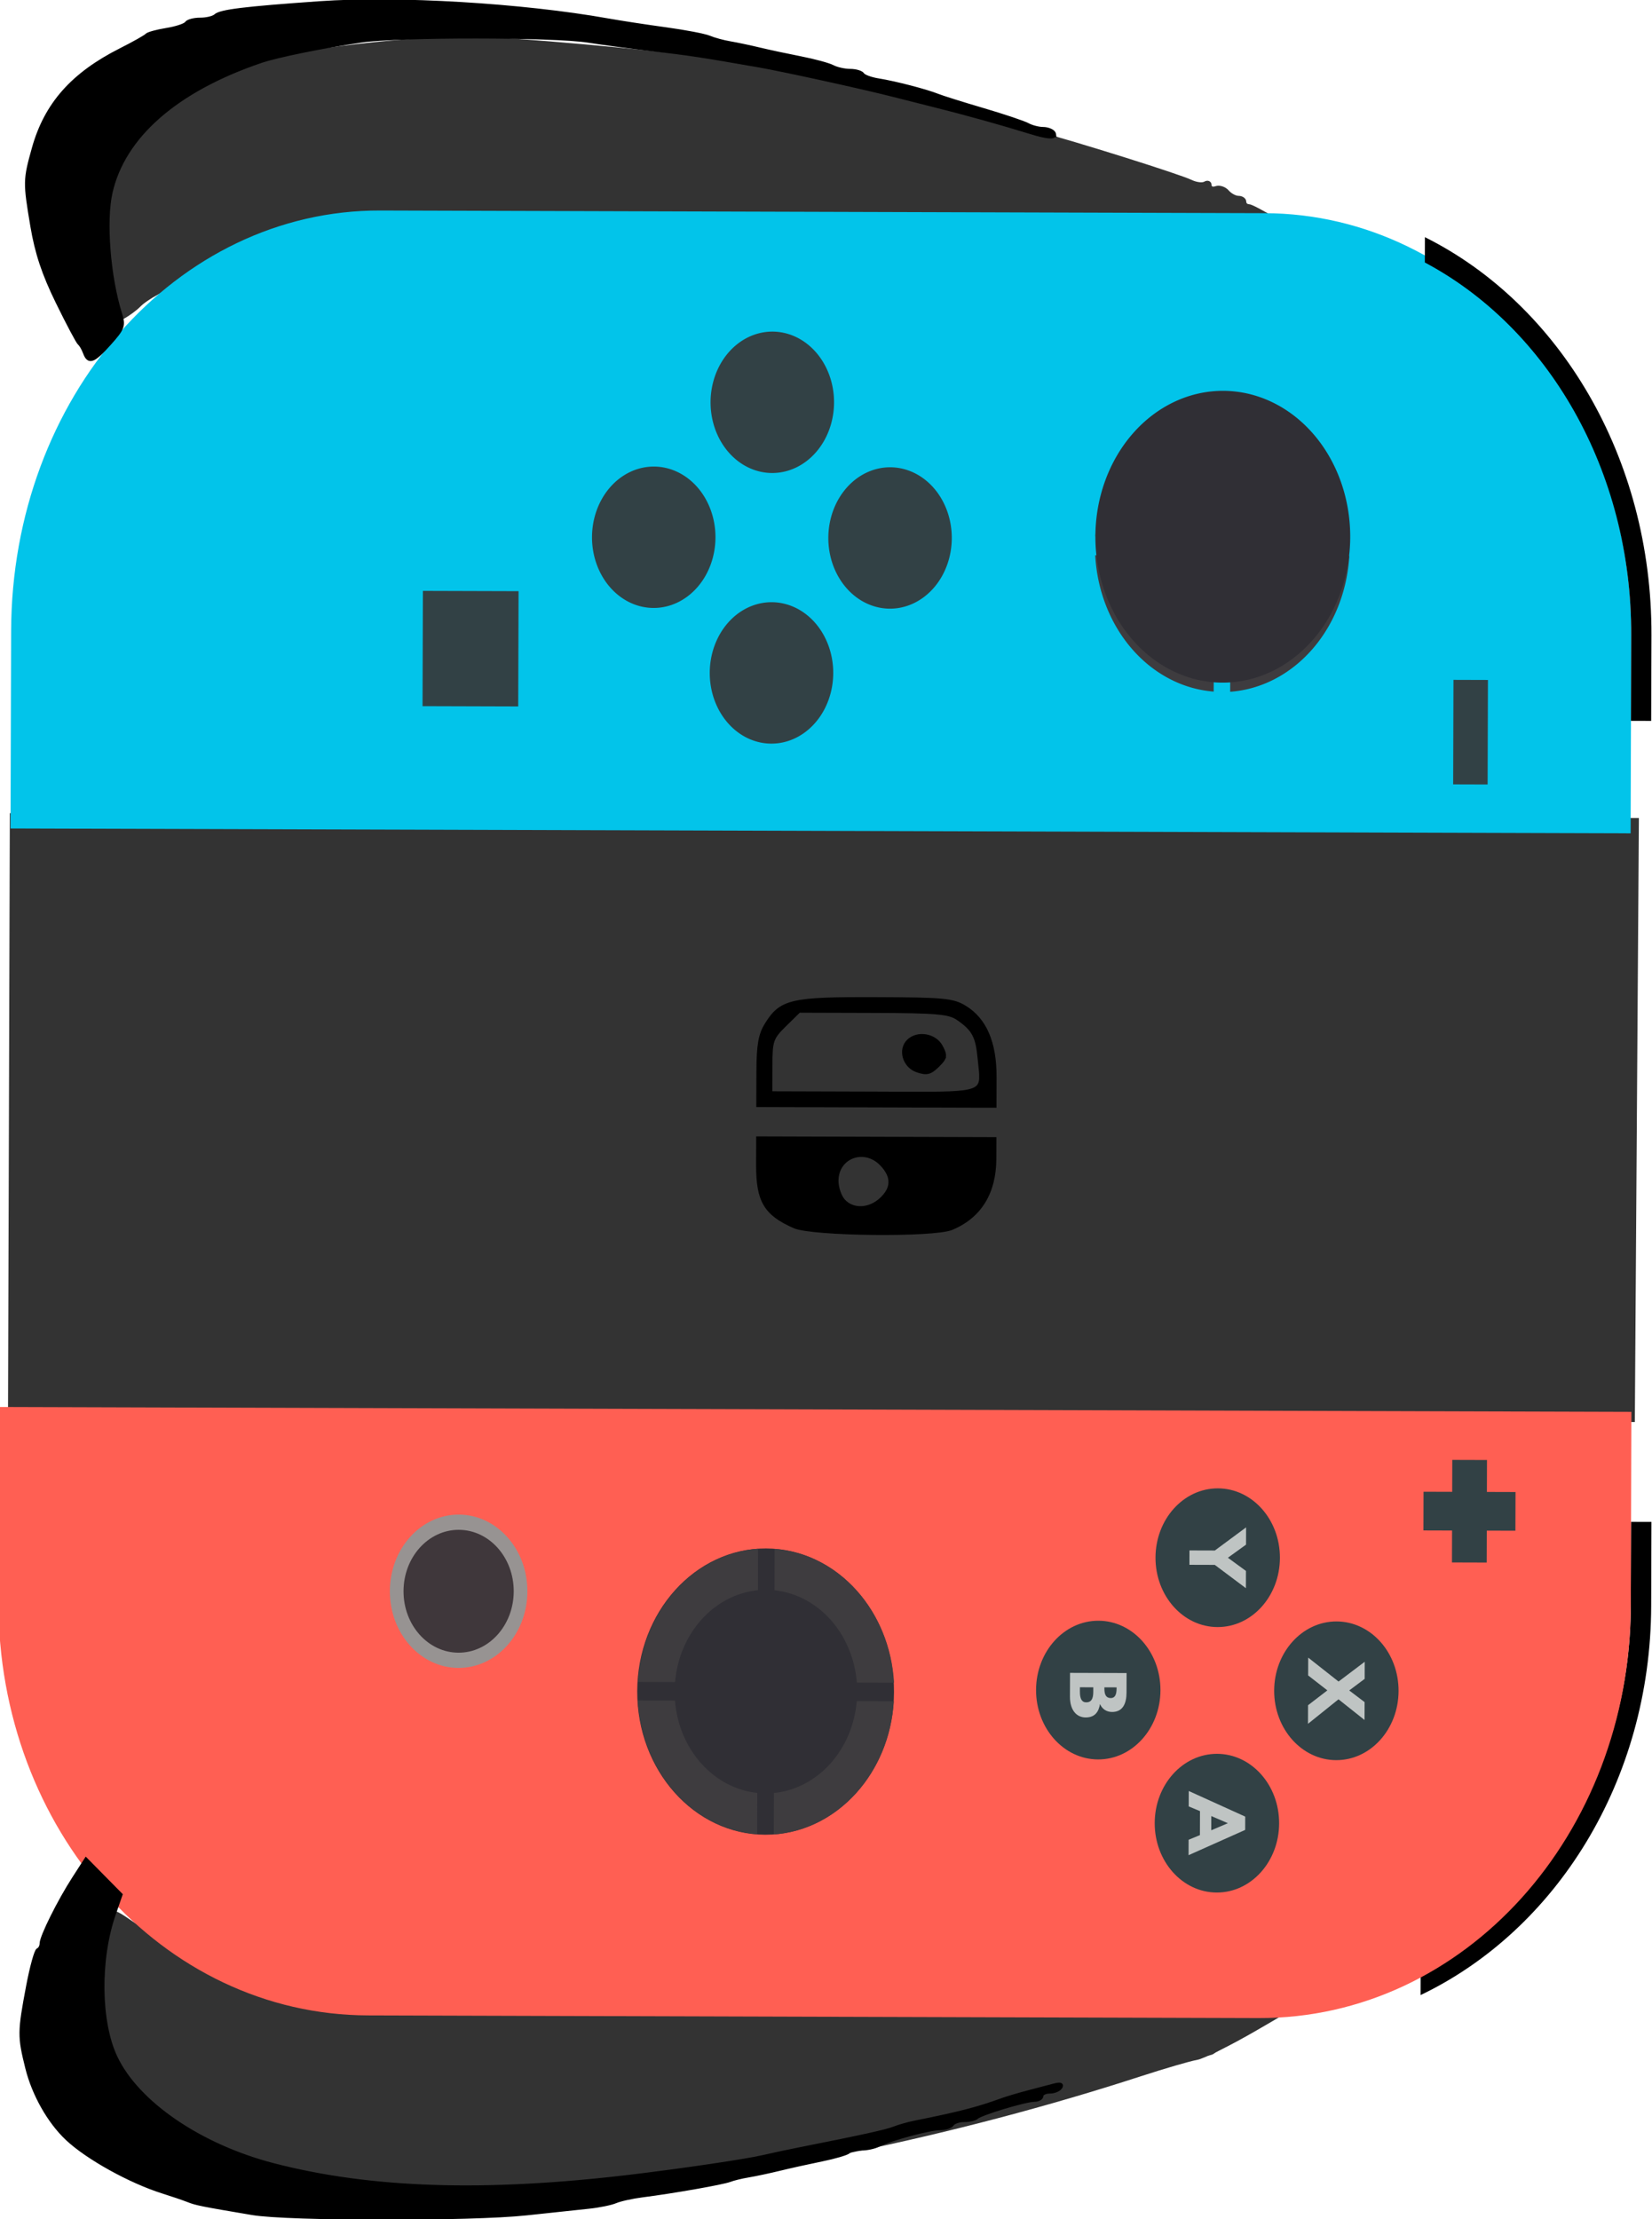 <?xml version="1.0" encoding="UTF-8" standalone="no"?>
<!-- Caetano Ramos) -->

<svg
   xmlns:dc="http://purl.org/dc/elements/1.1/"
   xmlns:cc="http://creativecommons.org/ns#"
   xmlns:rdf="http://www.w3.org/1999/02/22-rdf-syntax-ns#"
   xmlns:svg="http://www.w3.org/2000/svg"
   xmlns="http://www.w3.org/2000/svg"
   xmlns:sodipodi="http://sodipodi.sourceforge.net/DTD/sodipodi-0.dtd"
   xmlns:inkscape="http://www.inkscape.org/namespaces/inkscape"
   width="71.649mm"
   height="96.248mm"
   viewBox="0 0 71.649 96.248"
   version="1.1"
   id="svg8"
   inkscape:version="0.92.4 (5da689c313, 2019-01-14)"
   sodipodi:docname="switch.svg">
  <defs
     id="defs2" />
  <sodipodi:namedview
     id="base"
     pagecolor="#ffffff"
     bordercolor="#666666"
     borderopacity="1.0"
     inkscape:pageopacity="0.0"
     inkscape:pageshadow="2"
     inkscape:zoom="1"
     inkscape:cx="252.1763"
     inkscape:cy="123.07538"
     inkscape:document-units="mm"
     inkscape:current-layer="g418"
     showgrid="false"
     inkscape:object-paths="false"
     inkscape:snap-intersection-paths="false"
     inkscape:snap-smooth-nodes="true"
     inkscape:window-width="1600"
     inkscape:window-height="837"
     inkscape:window-x="-8"
     inkscape:window-y="-8"
     inkscape:window-maximized="1" />
  <g
     inkscape:label="Ebene 1"
     inkscape:groupmode="layer"
     id="layer1"
     transform="translate(173.511,45.543)">
    <g
       id="g906"
       transform="matrix(0.569,0,0,0.569,2.721,39.216)">
      <g
         id="g70">
        <g
           id="g182">
          <g
             id="g418"
             transform="matrix(0.678,0,0,0.71,-123.579,21.575)">
            <g
               id="g129"
               transform="matrix(-0.003,0.955,-1.047,-0.003,-308.899,52.299)">
              <g
                 id="g87">
                <g
                   transform="translate(-100.45,-208.546)"
                   id="g376">
                  <path
                     sodipodi:nodetypes="ccccccccccsscscccscscscscccssccssscccsssccsccccscccccccccccccscccscsccsscccccscccccsccccccccccccccccccsccsscssccccscccccccccccccccscccccssccsccssssscscccsccccscscccccscccccscccccccccsccccccccscccccsssccscsccscccccccsscscsccsscccccccsccsccsccsccs"
                     style="opacity:1;fill:#333333;fill-opacity:1;stroke:#333333;stroke-width:0.395;stroke-miterlimit:4;stroke-dasharray:none;stroke-opacity:1"
                     d="M -114.32,0.572 V 87.836 175.1 h 33.857 33.857 L -46.713,87.955 -46.819,0.811 -80.57,0.692 Z M 17.734,35.488 c -0.192,-0.003 -0.353,24.236 -0.358,53.864 -0.01,57.595 0.004,57.217 -2.336,63.875 -1.224,3.485 -2.243,5.413 -4.456,8.44 -0.867,1.186 -1.576,2.266 -1.576,2.4 0,0.302 4.39,1.636 6.283,1.91 0.768,0.111 3.072,0.12 5.119,0.02 2.916,-0.143 4.267,-0.462 6.234,-1.473 2.279,-1.171 6.565,-4.938 6.565,-5.771 0,-0.187 0.269,-0.616 0.598,-0.954 0.677,-0.696 3.125,-5.749 3.125,-6.452 0,-0.252 0.189,-0.823 0.42,-1.267 1.373,-2.641 2.714,-10.805 3.077,-18.726 0.646,-14.09 -2.157,-37.244 -6.28,-51.891 -0.216,-0.768 -0.755,-2.967 -1.197,-4.887 -0.442,-1.92 -0.964,-3.909 -1.158,-4.421 -0.194,-0.512 -0.707,-2.187 -1.14,-3.723 -1.787,-6.344 -2.679,-9.359 -3.028,-10.239 -0.203,-0.512 -0.722,-1.978 -1.153,-3.258 -0.431,-1.28 -0.983,-2.746 -1.227,-3.258 -0.244,-0.512 -0.489,-1.559 -0.545,-2.327 C 24.645,46.582 24.492,45.849 24.362,45.721 24.231,45.593 23.712,44.703 23.208,43.743 22.705,42.783 22.131,41.998 21.933,41.998 c -0.198,0 -0.359,-0.194 -0.359,-0.433 0,-0.639 -3.432,-6.071 -3.839,-6.077 z m -196.69,0.306 c -0.04,0.006 -0.082,0.041 -0.127,0.094 -1.187,1.386 -4.115,6.072 -4.115,6.585 0,0.251 -0.209,0.456 -0.465,0.456 -0.256,0 -0.465,0.288 -0.465,0.641 0,0.353 -0.302,0.892 -0.671,1.198 -0.369,0.306 -0.556,0.856 -0.415,1.221 0.14,0.365 0.01,0.664 -0.288,0.664 -0.298,0 -0.401,0.23 -0.227,0.51 0.173,0.28 0.089,0.961 -0.187,1.513 -0.653,1.304 -4.363,12.697 -5.403,16.593 -0.444,1.664 -0.998,3.389 -1.23,3.833 -0.232,0.444 -0.421,1.3 -0.421,1.901 0,0.601 -0.152,1.244 -0.338,1.43 -0.186,0.186 -0.622,1.634 -0.97,3.219 -0.348,1.585 -0.814,3.614 -1.037,4.51 -1.643,6.61 -2.784,12.28 -4.214,20.943 -0.747,4.524 -2.246,21.053 -2.265,24.97 -0.031,6.401 1.553,19.085 2.781,22.267 0.198,0.512 0.719,1.978 1.159,3.258 2.54,7.391 7.931,12.99 13.726,14.255 1.948,0.425 9.384,0.074 10.838,-0.512 0.566,-0.228 1.605,-0.539 2.308,-0.689 1.167,-0.25 1.228,-0.363 0.698,-1.307 -0.319,-0.569 -0.923,-1.353 -1.341,-1.744 -1.709,-1.597 -4.506,-7.965 -5.826,-13.261 -0.191,-0.768 -0.464,-26.587 -0.604,-57.375 -0.224,-48.929 -0.299,-55.262 -0.9,-55.171 z m 101.071,30.869 h 3.215 c 2.633,0 3.514,0.204 4.87,1.125 3.213,2.183 3.415,2.943 3.415,12.89 v 8.872 l -1.28,1.787 c -0.704,0.983 -1.968,2.116 -2.809,2.518 -0.892,0.427 -2.755,0.731 -4.473,0.731 h -2.944 l -0.294,-2.443 c -0.381,-3.176 -0.38,-18.294 0.002,-22.339 z m -9.198,0.063 c 0.609,-0.008 1.353,0.008 2.292,0.037 l 4.212,0.133 0.123,13.845 0.124,13.845 -4.079,-0.018 c -4.384,-0.02 -6.245,-0.578 -7.887,-2.366 -1.756,-1.912 -2.009,-3.425 -2.009,-12.005 0,-7.84 0.056,-8.361 1.058,-9.848 0.582,-0.864 1.775,-2.054 2.652,-2.645 1.066,-0.718 1.687,-0.955 3.515,-0.979 z m 1.058,2.803 c -2.271,-0.029 -3.839,0.873 -4.818,2.765 -0.839,1.622 -0.951,13.914 -0.148,16.217 0.289,0.83 1.179,1.907 1.978,2.394 0.889,0.542 2.312,0.886 3.671,0.887 l 2.219,0.002 -0.125,-11.053 -0.125,-11.053 -2.19,-0.141 c -0.158,-0.01 -0.312,-0.016 -0.464,-0.018 z m -1.049,2.813 c 1.037,-0.008 2.011,0.549 2.551,1.559 0.56,1.046 0.554,1.383 -0.045,2.455 -0.996,1.783 -3.787,2.006 -4.848,0.388 -0.947,-1.446 -0.534,-3.251 0.924,-4.031 0.462,-0.247 0.947,-0.367 1.418,-0.371 z m 14.608,7.352 c -2.464,0 -3.182,3.446 -0.9,4.315 0.384,0.146 0.855,0.282 1.047,0.303 0.492,0.052 2.211,-1.729 2.211,-2.291 0,-0.619 -1.731,-2.327 -2.358,-2.327 z m -11.913,18.181 c 0.382,0.021 0.787,0.139 1.166,0.379 0.458,0.29 0.498,0.63 0.15,1.273 -0.261,0.482 -0.588,1.244 -0.726,1.692 -0.139,0.448 -0.474,0.814 -0.746,0.814 -0.272,0 -0.609,-0.366 -0.747,-0.814 -0.139,-0.448 -0.431,-1.154 -0.65,-1.569 -0.541,-1.026 0.406,-1.838 1.553,-1.774 z m 5.579,0.036 c 0.465,0.023 0.804,0.163 0.822,0.367 0.023,0.273 0.062,1.177 0.087,2.009 0.041,1.377 -0.091,1.526 -1.467,1.661 l -1.512,0.148 0.145,-2.01 c 0.13,-1.804 0.276,-2.025 1.425,-2.157 0.176,-0.02 0.345,-0.026 0.5,-0.018 z m 16.688,0.181 c 0.332,0.002 0.696,0.072 1.083,0.219 1.264,0.481 1.586,2.178 0.601,3.163 -0.922,0.922 -3.061,0.687 -3.397,-0.373 -0.557,-1.754 0.275,-3.018 1.713,-3.01 z m -6.026,0.087 c 0.105,0.003 0.223,0.013 0.355,0.028 0.639,0.072 1.462,0.433 1.831,0.801 0.569,0.569 0.575,0.847 0.04,1.847 -0.451,0.842 -1.012,1.177 -1.974,1.177 -1.294,0 -1.339,-0.074 -1.202,-1.978 0.114,-1.577 0.217,-1.899 0.95,-1.875 z m -31.794,0.13 c 0.491,0 0.997,0.262 1.126,0.582 0.188,0.465 0.242,0.465 0.272,0 0.02,-0.32 0.351,-0.582 0.735,-0.582 0.5,0 0.698,0.51 0.698,1.798 0,1.788 -0.011,1.798 -1.862,1.798 -1.851,0 -1.862,-0.01 -1.862,-1.798 0,-1.462 0.167,-1.798 0.892,-1.798 z m 8.882,0 c 0.512,0 0.931,0.235 0.931,0.523 0,0.355 0.23,0.331 0.717,-0.074 0.985,-0.818 1.724,0.005 1.53,1.705 -0.137,1.195 -0.337,1.341 -1.888,1.385 -2.113,0.06 -2.221,-0.037 -2.221,-1.988 0,-1.241 0.186,-1.552 0.931,-1.552 z m -3.602,0.063 c 0.068,6.47e-4 0.144,0.01 0.228,0.026 0.589,0.113 0.814,0.603 0.814,1.772 0,1.169 -0.225,1.66 -0.814,1.773 -0.67,0.129 -0.814,-0.186 -0.814,-1.773 0,-1.389 0.11,-1.803 0.586,-1.799 z m 21.054,0.17 c 1.761,0 1.869,0.082 2.007,1.516 0.155,1.612 -1.06,2.665 -1.763,1.527 -0.256,-0.413 -0.453,-0.434 -0.679,-0.068 -0.81,1.31 -1.856,0.056 -1.58,-1.894 0.131,-0.925 0.422,-1.081 2.015,-1.081 z m 3.338,4.465 c 0.694,0.007 1.385,0.284 2.063,0.834 0.941,0.762 1,0.979 0.444,1.649 -0.444,0.535 -0.789,0.623 -1.125,0.286 -0.825,-0.825 -2.539,-0.561 -2.857,0.441 -0.442,1.393 0.179,1.995 1.803,1.747 0.799,-0.122 1.715,-0.128 2.035,-0.013 0.878,0.316 0.697,1.433 -0.319,1.977 -1.646,0.881 -3.72,0.566 -4.939,-0.75 -1.514,-1.633 -1.443,-3.191 0.219,-4.854 0.886,-0.886 1.784,-1.326 2.676,-1.317 z m -26.88,0.319 c 1.33,0.01 1.902,0.337 1.902,1.034 0,0.757 -0.326,0.939 -1.745,0.978 l -1.745,0.048 1.606,0.378 c 0.883,0.208 1.879,0.752 2.212,1.208 0.639,0.873 0.37,2.503 -0.507,3.081 -0.723,0.476 -4.106,0.429 -4.892,-0.069 -0.367,-0.232 -0.522,-0.745 -0.355,-1.179 0.23,-0.6 0.651,-0.7 1.93,-0.46 1.073,0.201 1.635,0.129 1.635,-0.211 0,-0.284 -0.471,-0.524 -1.047,-0.532 -3.152,-0.045 -3.682,-3.852 -0.582,-4.182 0.618,-0.066 1.146,-0.098 1.589,-0.095 z m 8.218,0.066 c 0.381,0.021 0.664,0.302 0.664,0.907 0,1.425 0.864,1.65 1.2,0.312 0.213,-0.85 0.607,-1.183 1.398,-1.183 0.991,0 1.073,0.151 0.815,1.513 -0.158,0.832 -0.467,1.865 -0.687,2.296 -0.22,0.431 -0.399,1.203 -0.399,1.714 0,0.52 -0.409,1.06 -0.927,1.224 -1.097,0.348 -1.865,-0.035 -1.865,-0.93 0,-1.205 -0.932,-1.224 -1.386,-0.028 -0.452,1.188 -1.203,1.483 -2.127,0.835 -0.4,-0.28 -2.072,-5.459 -2.072,-6.417 0,-0.15 0.471,-0.205 1.047,-0.124 0.708,0.101 1.204,0.638 1.533,1.656 l 0.487,1.507 0.444,-1.507 c 0.33,-1.121 1.239,-1.811 1.874,-1.776 z m 28.372,0.079 c 0.7,-0.037 0.703,0.389 0.586,3.296 -0.123,3.053 -0.234,3.41 -1.068,3.41 -0.669,0 -0.972,-0.359 -1.078,-1.28 -0.195,-1.695 -1.947,-1.845 -1.947,-0.166 0,0.613 -0.331,1.241 -0.736,1.396 -1.415,0.543 -1.591,0.151 -1.591,-3.55 0,-3.065 0.048,-3.206 1.047,-3.064 0.673,0.096 1.1,0.523 1.195,1.196 0.093,0.657 0.472,1.047 1.015,1.047 0.544,0 0.921,-0.39 1.014,-1.047 0.097,-0.68 0.523,-1.101 1.217,-1.199 0.13,-0.018 0.244,-0.033 0.345,-0.038 z m -22.339,0.006 c 0.097,0.004 0.208,0.017 0.333,0.035 0.944,0.134 1.06,0.443 1.187,3.131 0.098,2.071 -0.045,3.101 -0.465,3.368 -1.459,0.926 -1.769,0.324 -1.769,-3.435 0,-2.682 0.036,-3.125 0.714,-3.099 z m 5.336,0.184 c 2.023,0 3.011,0.192 3.151,0.613 0.113,0.338 -0.235,0.728 -0.775,0.869 -0.824,0.215 -0.98,0.61 -0.98,2.479 0,1.598 -0.207,2.302 -0.736,2.505 -0.937,0.36 -0.845,0.377 -1.498,-0.275 -0.307,-0.307 -0.558,-1.435 -0.558,-2.506 0,-1.588 -0.181,-1.993 -0.98,-2.202 -0.54,-0.141 -0.889,-0.531 -0.776,-0.869 0.14,-0.42 1.129,-0.613 3.152,-0.613 z"
                     id="path349"
                     inkscape:connector-curvature="0" />
                  <path
                     style="opacity:1;fill:#333333;fill-opacity:1;stroke:#333333;stroke-width:0.395;stroke-miterlimit:4;stroke-dasharray:none;stroke-opacity:1"
                     d="m 12.337,165.555 c -3.999,-1.122 -3.995,-1.116 -2.118,-3.733 4.011,-5.59 6.125,-11.579 6.461,-18.306 0.123,-2.467 0.335,-27.716 0.47,-56.11 0.135,-28.394 0.351,-51.731 0.48,-51.86 0.374,-0.374 0.885,0.325 4.132,5.647 1.682,2.758 3.16,5.588 3.284,6.29 0.124,0.702 0.96,3.414 1.859,6.027 6.82,19.822 11.751,42.26 13.271,60.39 2.322,27.689 -2.884,46.263 -14.37,51.272 -2.407,1.05 -10.293,1.273 -13.469,0.382 z"
                     id="path372"
                     inkscape:connector-curvature="0" />
                </g>
                <g
                   transform="translate(-289.959,-8.372)"
                   id="g285">
                  <g
                     transform="matrix(2.485,0,0,2.129,-293.418,-217.406)"
                     id="g200">
                    <path
                       sodipodi:nodetypes="sccsccs"
                       id="path920"
                       d="m 183.889,7.53 c 7.917,0 14.692,4.756 17.639,11.573 h -1.123 C 197.531,12.864 191.239,8.558 183.889,8.558 h -3.797 V 7.53 Z"
                       style="color:#000000;font-style:normal;font-variant:normal;font-weight:normal;font-stretch:normal;font-size:medium;line-height:normal;font-family:sans-serif;font-variant-ligatures:normal;font-variant-position:normal;font-variant-caps:normal;font-variant-numeric:normal;font-variant-alternates:normal;font-feature-settings:normal;text-indent:0;text-align:start;text-decoration:none;text-decoration-line:none;text-decoration-style:solid;text-decoration-color:#000000;letter-spacing:normal;word-spacing:normal;text-transform:none;writing-mode:lr-tb;direction:ltr;text-orientation:mixed;dominant-baseline:auto;baseline-shift:baseline;text-anchor:start;white-space:normal;shape-padding:0;clip-rule:nonzero;display:inline;overflow:visible;visibility:visible;opacity:1;isolation:auto;mix-blend-mode:normal;color-interpolation:sRGB;color-interpolation-filters:linearRGB;solid-color:#000000;solid-opacity:1;vector-effect:none;fill:#000000;fill-opacity:1;fill-rule:nonzero;stroke:none;stroke-width:0.8;stroke-linecap:square;stroke-linejoin:miter;stroke-miterlimit:4;stroke-dasharray:none;stroke-dashoffset:0;stroke-opacity:1;paint-order:normal;color-rendering:auto;image-rendering:auto;shape-rendering:auto;text-rendering:auto;enable-background:accumulate"
                       inkscape:connector-curvature="0" />
                    <path
                       sodipodi:nodetypes="ssssccs"
                       id="path904"
                       d="m 183.889,8.558 c 10.36,0 18.701,8.34 18.701,18.7 v 44.929 c 0,10.36 -8.341,18.7 -18.701,18.7 h -8.772 V 8.558 Z"
                       style="opacity:1;fill:#ff5f53;fill-opacity:1;stroke:none;stroke-width:2;stroke-linecap:square;stroke-linejoin:miter;stroke-miterlimit:4;stroke-dasharray:none;stroke-dashoffset:0;stroke-opacity:1;paint-order:normal"
                       inkscape:connector-curvature="0" />
                    <path
                       sodipodi:nodetypes="ccccc"
                       inkscape:connector-curvature="0"
                       style="opacity:1;fill:#324145;fill-opacity:1;stroke:none;stroke-width:0.8;stroke-linecap:square;stroke-linejoin:miter;stroke-miterlimit:4;stroke-dasharray:none;stroke-dashoffset:0;stroke-opacity:1;paint-order:normal"
                       d="m 187.775,20.258 c -1.733,-3.15e-4 -3.138,1.404 -3.138,3.137 5e-5,1.733 1.405,3.138 3.138,3.137 1.733,-4.4e-5 3.137,-1.405 3.137,-3.137 -5e-5,-1.733 -1.405,-3.137 -3.137,-3.137 z"
                       id="path1180" />
                    <path
                       sodipodi:nodetypes="ccccc"
                       inkscape:connector-curvature="0"
                       style="opacity:1;fill:#324145;fill-opacity:1;stroke:none;stroke-width:0.8;stroke-linecap:square;stroke-linejoin:miter;stroke-miterlimit:4;stroke-dasharray:none;stroke-dashoffset:0;stroke-opacity:1;paint-order:normal"
                       d="m 181.77,26.262 c -1.733,4.9e-5 -3.138,1.405 -3.137,3.138 5e-5,1.733 1.405,3.137 3.137,3.137 1.733,3.26e-4 3.138,-1.404 3.138,-3.137 3.2e-4,-1.733 -1.405,-3.138 -3.138,-3.138 z"
                       id="path1178" />
                    <path
                       sodipodi:nodetypes="ccccc"
                       inkscape:connector-curvature="0"
                       style="opacity:1;fill:#324145;fill-opacity:1;stroke:none;stroke-width:0.8;stroke-linecap:square;stroke-linejoin:miter;stroke-miterlimit:4;stroke-dasharray:none;stroke-dashoffset:0;stroke-opacity:1;paint-order:normal"
                       d="m 193.78,26.262 c -1.733,-3.15e-4 -3.138,1.405 -3.138,3.138 5e-5,1.733 1.405,3.138 3.138,3.137 1.733,-4.9e-5 3.137,-1.405 3.137,-3.137 3.2e-4,-1.733 -1.404,-3.138 -3.137,-3.138 z"
                       id="path1176" />
                    <path
                       sodipodi:nodetypes="ccccc"
                       inkscape:connector-curvature="0"
                       style="opacity:1;fill:#324145;fill-opacity:1;stroke:none;stroke-width:0.8;stroke-linecap:square;stroke-linejoin:miter;stroke-miterlimit:4;stroke-dasharray:none;stroke-dashoffset:0;stroke-opacity:1;paint-order:normal"
                       d="m 187.775,32.267 c -1.733,-3.15e-4 -3.138,1.404 -3.138,3.137 5e-5,1.733 1.405,3.138 3.138,3.137 1.733,-4.4e-5 3.137,-1.405 3.137,-3.137 -5e-5,-1.733 -1.405,-3.137 -3.137,-3.137 z"
                       id="path930" />
                    <path
                       sodipodi:nodetypes="ccccc"
                       inkscape:connector-curvature="0"
                       style="opacity:1;fill:#324145;fill-opacity:1;stroke:none;stroke-width:0.8;stroke-linecap:square;stroke-linejoin:miter;stroke-miterlimit:4;stroke-dasharray:none;stroke-dashoffset:0;stroke-opacity:1;paint-order:normal"
                       d="m 177.314,15.833 h 4.639 v 1.751 h -4.639 z"
                       id="rect934" />
                    <path
                       sodipodi:nodetypes="ccccc"
                       inkscape:connector-curvature="0"
                       style="opacity:1;fill:#324145;fill-opacity:1;stroke:none;stroke-width:0.8;stroke-linecap:square;stroke-linejoin:miter;stroke-miterlimit:4;stroke-dasharray:none;stroke-dashoffset:0;stroke-opacity:1;paint-order:normal"
                       d="m 14.389,-180.509 h 4.639 v 1.751 h -4.639 z"
                       id="rect936"
                       transform="rotate(90)" />
                    <path
                       sodipodi:nodetypes="scscs"
                       inkscape:connector-curvature="0"
                       style="opacity:1;fill:#979392;fill-opacity:1;stroke:none;stroke-width:0.8;stroke-linecap:square;stroke-linejoin:miter;stroke-miterlimit:4;stroke-dasharray:none;stroke-dashoffset:0;stroke-opacity:1;paint-order:normal"
                       d="m 186.859,67.679 c 0,1.915 -1.553,3.468 -3.468,3.468 -1.915,-2e-6 -3.468,-1.553 -3.468,-3.468 0,-1.915 1.553,-3.468 3.468,-3.468 1.915,2e-6 3.468,1.553 3.468,3.468 z"
                       id="path942" />
                    <path
                       sodipodi:nodetypes="sssss"
                       inkscape:connector-curvature="0"
                       style="opacity:1;fill:#302f35;fill-opacity:1;stroke:none;stroke-width:0.8;stroke-linecap:square;stroke-linejoin:miter;stroke-miterlimit:4;stroke-dasharray:none;stroke-dashoffset:0;stroke-opacity:1;paint-order:normal"
                       d="m 194.363,52.181 c 0,3.576 -2.899,6.475 -6.475,6.475 -3.576,0 -6.475,-2.899 -6.475,-6.475 0,-3.576 2.899,-6.475 6.475,-6.475 3.576,0 6.475,2.899 6.475,6.475 z"
                       id="circle963" />
                    <path
                       sodipodi:nodetypes="cccccccccccccccccccc"
                       inkscape:connector-curvature="0"
                       id="path961"
                       d="m 187.469,45.706 c -3.242,0.214 -5.824,2.799 -6.035,6.041 h 1.87 c 0.203,-2.211 1.954,-3.963 4.165,-4.166 z m 0.839,0.006 v 1.87 c 2.211,0.203 3.963,1.954 4.166,4.165 h 1.875 c -0.214,-3.242 -2.799,-5.824 -6.041,-6.034 z m -6.88,6.873 c 0.214,3.242 2.799,5.824 6.041,6.034 v -1.87 c -2.211,-0.203 -3.963,-1.954 -4.166,-4.165 z m 11.045,0 c -0.203,2.211 -1.954,3.963 -4.165,4.166 v 1.875 c 3.242,-0.214 5.824,-2.798 6.035,-6.041 z"
                       style="opacity:1;fill:#3e3c3f;fill-opacity:1;stroke:none;stroke-width:0.8;stroke-linecap:square;stroke-linejoin:miter;stroke-miterlimit:4;stroke-dasharray:none;stroke-dashoffset:0;stroke-opacity:1;paint-order:normal" />
                    <path
                       sodipodi:nodetypes="sssss"
                       inkscape:connector-curvature="0"
                       style="opacity:1;fill:#3f373b;fill-opacity:1;stroke:none;stroke-width:0.8;stroke-linecap:square;stroke-linejoin:miter;stroke-miterlimit:4;stroke-dasharray:none;stroke-dashoffset:0;stroke-opacity:1;paint-order:normal"
                       d="m 186.17,67.679 c 0,1.535 -1.244,2.779 -2.779,2.779 -1.535,0 -2.779,-1.244 -2.779,-2.779 0,-1.535 1.244,-2.779 2.779,-2.779 1.535,0 2.779,1.244 2.779,2.779 z"
                       id="circle973" />
                    <path
                       sodipodi:nodetypes="cccccccccccccc"
                       inkscape:connector-curvature="0"
                       id="path1160"
                       style="font-style:normal;font-variant:normal;font-weight:bold;font-stretch:normal;font-size:21.535px;line-height:1.25;font-family:'League Spartan';-inkscape-font-specification:'League Spartan, Bold';font-variant-ligatures:normal;font-variant-caps:normal;font-variant-numeric:normal;font-feature-settings:normal;text-align:start;letter-spacing:0px;word-spacing:0px;writing-mode:lr-tb;text-anchor:start;fill:#bfc4c3;fill-opacity:1;stroke:none;stroke-width:0.265"
                       d="m 194.08,27.973 h -0.602 l -1.151,2.852 h 0.698 l 0.211,-0.57 h 1.086 l 0.211,0.57 h 0.698 z m 0.021,1.711 h -0.643 l 0.318,-0.83 h 0.006 z" />
                    <path
                       sodipodi:nodetypes="ccsscsscccssscccsssc"
                       inkscape:connector-curvature="0"
                       id="path1162"
                       style="font-style:normal;font-variant:normal;font-weight:bold;font-stretch:normal;font-size:21.535px;line-height:1.25;font-family:'League Spartan';-inkscape-font-specification:'League Spartan, Bold';font-variant-ligatures:normal;font-variant-caps:normal;font-variant-numeric:normal;font-feature-settings:normal;text-align:start;letter-spacing:0px;word-spacing:0px;writing-mode:lr-tb;text-anchor:start;fill:#bfc4c3;fill-opacity:1;stroke:none;stroke-width:0.265"
                       d="m 187,33.978 v 2.852 h 1.082 c 0.591,0 0.933,-0.325 0.933,-0.795 0,-0.46 -0.252,-0.657 -0.608,-0.719 0.242,-0.124 0.356,-0.349 0.356,-0.612 0,-0.543 -0.387,-0.726 -0.878,-0.726 z m 0.65,1.117 v -0.615 h 0.052 c 0.283,0 0.432,0.087 0.432,0.29 0,0.239 -0.152,0.325 -0.432,0.325 z m 0,1.234 v -0.674 h 0.204 c 0.308,0 0.477,0.093 0.477,0.356 0,0.225 -0.169,0.318 -0.477,0.318 z" />
                    <path
                       sodipodi:nodetypes="ccccccccccccc"
                       inkscape:connector-curvature="0"
                       id="path1164"
                       style="font-style:normal;font-variant:normal;font-weight:bold;font-stretch:normal;font-size:21.535px;line-height:1.25;font-family:'League Spartan';-inkscape-font-specification:'League Spartan, Bold';font-variant-ligatures:normal;font-variant-caps:normal;font-variant-numeric:normal;font-feature-settings:normal;text-align:start;letter-spacing:0px;word-spacing:0px;writing-mode:lr-tb;text-anchor:start;fill:#bfc4c3;fill-opacity:1;stroke:none;stroke-width:0.265"
                       d="m 189.272,24.821 -1.113,-1.535 0.933,-1.317 h -0.809 l -0.526,0.778 -0.526,-0.778 h -0.774 l 0.899,1.317 -1.079,1.535 h 0.806 l 0.674,-0.972 0.674,0.972 z" />
                    <path
                       sodipodi:nodetypes="cccccccccc"
                       inkscape:connector-curvature="0"
                       id="path1166"
                       style="font-style:normal;font-variant:normal;font-weight:bold;font-stretch:normal;font-size:21.535px;line-height:1.25;font-family:'League Spartan';-inkscape-font-specification:'League Spartan, Bold';font-variant-ligatures:normal;font-variant-caps:normal;font-variant-numeric:normal;font-feature-settings:normal;text-align:start;letter-spacing:0px;word-spacing:0px;writing-mode:lr-tb;text-anchor:start;fill:#bfc4c3;fill-opacity:1;stroke:none;stroke-width:0.265"
                       d="m 180.394,27.973 1.051,1.573 v 1.279 h 0.65 v -1.279 l 1.051,-1.573 h -0.781 l -0.595,0.913 -0.595,-0.913 z" />
                  </g>
                  <g
                     id="g215"
                     transform="matrix(2.533,0,0,2.113,68.932,-301.989)">
                    <g
                       id="g88"
                       transform="translate(20.468,28.121)">
                      <path
                         id="path975"
                         d="m -26.169,20.658 c -10.36,0 -18.701,8.34 -18.701,18.7 v 44.929 c 0,10.36 8.341,18.7 18.701,18.7 h 8.772 V 20.658 Z"
                         style="opacity:1;fill:#02c4ea;fill-opacity:1;stroke:none;stroke-width:2;stroke-linecap:square;stroke-linejoin:miter;stroke-miterlimit:4;stroke-dasharray:none;stroke-dashoffset:0;stroke-opacity:1;paint-order:normal"
                         inkscape:connector-curvature="0" />
                      <path
                         id="path911"
                         d="m -26.187,19.63 c -7.917,0 -14.692,4.756 -17.639,11.573 h 1.123 c 2.875,-6.238 9.167,-10.544 16.517,-10.544 h 3.797 v -1.028 z"
                         style="color:#000000;font-style:normal;font-variant:normal;font-weight:normal;font-stretch:normal;font-size:medium;line-height:normal;font-family:sans-serif;font-variant-ligatures:normal;font-variant-position:normal;font-variant-caps:normal;font-variant-numeric:normal;font-variant-alternates:normal;font-feature-settings:normal;text-indent:0;text-align:start;text-decoration:none;text-decoration-line:none;text-decoration-style:solid;text-decoration-color:#000000;letter-spacing:normal;word-spacing:normal;text-transform:none;writing-mode:lr-tb;direction:ltr;text-orientation:mixed;dominant-baseline:auto;baseline-shift:baseline;text-anchor:start;white-space:normal;shape-padding:0;clip-rule:nonzero;display:inline;overflow:visible;visibility:visible;opacity:1;isolation:auto;mix-blend-mode:normal;color-interpolation:sRGB;color-interpolation-filters:linearRGB;solid-color:#000000;solid-opacity:1;vector-effect:none;fill:#000000;fill-opacity:1;fill-rule:nonzero;stroke:none;stroke-width:0.8;stroke-linecap:square;stroke-linejoin:miter;stroke-miterlimit:4;stroke-dasharray:none;stroke-dashoffset:0;stroke-opacity:1;paint-order:normal;color-rendering:auto;image-rendering:auto;shape-rendering:auto;text-rendering:auto;enable-background:accumulate"
                         inkscape:connector-curvature="0" />
                      <path
                         inkscape:connector-curvature="0"
                         id="rect932"
                         d="m -24.184,27.933 h 4.639 v 1.751 h -4.639 z"
                         style="opacity:1;fill:#324145;fill-opacity:1;stroke:none;stroke-width:0.8;stroke-linecap:square;stroke-linejoin:miter;stroke-miterlimit:4;stroke-dasharray:none;stroke-dashoffset:0;stroke-opacity:1;paint-order:normal" />
                      <path
                         inkscape:connector-curvature="0"
                         id="rect938"
                         d="m -27.995,77.207 h 5.116 v 4.862 h -5.116 z"
                         style="opacity:1;fill:#324145;fill-opacity:1;stroke:none;stroke-width:0.8;stroke-linecap:square;stroke-linejoin:miter;stroke-miterlimit:4;stroke-dasharray:none;stroke-dashoffset:0;stroke-opacity:1;paint-order:normal" />
                      <path
                         inkscape:connector-curvature="0"
                         id="path944"
                         d="m -30.505,34.989 a 6.475,6.475 0 0 0 -6.035,6.041 h 1.87 a 4.607,4.607 0 0 1 4.165,-4.166 z m 0.839,0.006 v 1.87 a 4.607,4.607 0 0 1 4.166,4.165 h 1.875 a 6.475,6.475 0 0 0 -6.041,-6.034 z m -6.88,6.873 a 6.475,6.475 0 0 0 6.041,6.034 v -1.87 a 4.607,4.607 0 0 1 -4.166,-4.165 z m 11.045,0 a 4.607,4.607 0 0 1 -4.165,4.166 v 1.875 a 6.475,6.475 0 0 0 6.035,-6.041 z"
                         style="opacity:1;fill:#3e3c3f;fill-opacity:1;stroke:none;stroke-width:0.8;stroke-linecap:square;stroke-linejoin:miter;stroke-miterlimit:4;stroke-dasharray:none;stroke-dashoffset:0;stroke-opacity:1;paint-order:normal" />
                      <path
                         id="path1182"
                         d="m -29.987,57.421 -0.994,1.904 h 1.99 z m -5.053,5.962 -1.903,0.994 1.903,0.995 z m 10.106,0 v 1.99 l 1.903,-0.995 z m -6.048,6.048 0.995,1.904 0.994,-1.904 z"
                         style="opacity:0.419;fill:#1c1021;fill-opacity:1;stroke:none;stroke-width:0.8;stroke-linecap:square;stroke-linejoin:miter;stroke-miterlimit:4;stroke-dasharray:none;stroke-dashoffset:0;stroke-opacity:1;paint-order:normal"
                         inkscape:connector-curvature="0" />
                    </g>
                    <g
                       id="g95-7"
                       transform="translate(-31.144,40.185)">
                      <path
                         id="path1190-4"
                         d="m 21.207,43.136 a 3.137,3.137 0 0 0 -3.138,3.137 3.137,3.137 0 0 0 3.138,3.137 3.137,3.137 0 0 0 3.137,-3.137 3.137,3.137 0 0 0 -3.137,-3.137 z"
                         style="opacity:1;fill:#324145;fill-opacity:1;stroke:none;stroke-width:0.8;stroke-linecap:square;stroke-linejoin:miter;stroke-miterlimit:4;stroke-dasharray:none;stroke-dashoffset:0;stroke-opacity:1;paint-order:normal"
                         inkscape:connector-curvature="0" />
                      <path
                         id="path1188-0"
                         d="m 15.201,49.14 a 3.137,3.137 0 0 0 -3.137,3.138 3.137,3.137 0 0 0 3.137,3.137 3.137,3.137 0 0 0 3.138,-3.137 3.137,3.137 0 0 0 -3.138,-3.138 z"
                         style="opacity:1;fill:#324145;fill-opacity:1;stroke:none;stroke-width:0.8;stroke-linecap:square;stroke-linejoin:miter;stroke-miterlimit:4;stroke-dasharray:none;stroke-dashoffset:0;stroke-opacity:1;paint-order:normal"
                         inkscape:connector-curvature="0" />
                      <path
                         id="path1186-5"
                         d="M 27.211,49.14 A 3.137,3.137 0 0 0 24.073,52.278 3.137,3.137 0 0 0 27.211,55.415 3.137,3.137 0 0 0 30.349,52.278 3.137,3.137 0 0 0 27.211,49.14 Z"
                         style="opacity:1;fill:#324145;fill-opacity:1;stroke:none;stroke-width:0.8;stroke-linecap:square;stroke-linejoin:miter;stroke-miterlimit:4;stroke-dasharray:none;stroke-dashoffset:0;stroke-opacity:1;paint-order:normal"
                         inkscape:connector-curvature="0" />
                      <path
                         id="path922-7"
                         d="m 21.207,55.145 a 3.137,3.137 0 0 0 -3.138,3.137 3.137,3.137 0 0 0 3.138,3.137 3.137,3.137 0 0 0 3.137,-3.137 3.137,3.137 0 0 0 -3.137,-3.137 z"
                         style="opacity:1;fill:#324145;fill-opacity:1;stroke:none;stroke-width:0.8;stroke-linecap:square;stroke-linejoin:miter;stroke-miterlimit:4;stroke-dasharray:none;stroke-dashoffset:0;stroke-opacity:1;paint-order:normal"
                         inkscape:connector-curvature="0" />
                      <path
                         id="circle948-6"
                         d="m 27.582,29.364 a 6.475,6.475 0 0 1 -6.475,6.475 6.475,6.475 0 0 1 -6.475,-6.475 6.475,6.475 0 0 1 6.475,-6.475 6.475,6.475 0 0 1 6.475,6.475 z"
                         style="opacity:1;fill:#302f35;fill-opacity:1;stroke:none;stroke-width:0.8;stroke-linecap:square;stroke-linejoin:miter;stroke-miterlimit:4;stroke-dasharray:none;stroke-dashoffset:0;stroke-opacity:1;paint-order:normal"
                         inkscape:connector-curvature="0" />
                    </g>
                  </g>
                  <path
                     id="rect378"
                     d="m 109.735,-143.21 c 12.505,0 22.571,10.067 22.571,22.571 v 26.062 c 0,12.505 -10.067,22.571 -22.571,22.571 -12.505,0 -22.571,-10.067 -22.571,-22.571 v -26.062 c 0,-12.505 10.067,-22.571 22.571,-22.571 z"
                     style="fill:#333333;fill-opacity:1;fill-rule:evenodd;stroke-width:0.465"
                     inkscape:connector-curvature="0" />
                </g>
                <g
                   id="g347"
                   transform="matrix(0.992,0,0,0.958,-2.508,-3.173)">
                  <path
                     sodipodi:nodetypes="ccccsscscsccccccscsscsssssccccsscscscsccsscccccscccccscsscsscscsscccssscsccsccccccccccccccccccccccsccsccscsccsccccccccccccccscc"
                     style="opacity:1;fill:#000000;fill-opacity:1;stroke:#000000;stroke-width:0.395;stroke-miterlimit:4;stroke-dasharray:none;stroke-opacity:1"
                     d="m -70.354,-149.667 c -0.157,0.016 -0.158,0.299 -0.006,0.86 0.164,0.608 0.525,1.943 0.801,2.967 0.276,1.024 0.659,2.28 0.85,2.792 1.007,2.696 1.554,4.761 2.586,9.773 0.158,0.768 0.461,1.815 0.673,2.327 0.345,0.835 0.98,3.652 2.414,10.704 0.26,1.28 0.65,3.06 0.866,3.956 0.454,1.88 1.563,9.151 2.272,14.893 2.018,16.335 1.637,29.115 -1.192,40.024 -2.128,8.207 -6.961,15.248 -12.145,17.694 -3.984,1.88 -11.062,1.983 -16.209,0.235 l -2.214,-0.752 -1.992,1.956 -1.992,1.955 2.131,1.351 c 2.608,1.654 6.634,3.622 7.41,3.622 0.315,0 0.642,0.173 0.727,0.385 0.085,0.212 1.936,0.713 4.111,1.113 5.206,0.957 5.695,0.961 9.278,0.067 2.997,-0.747 6.073,-2.479 7.994,-4.501 2.166,-2.279 4.852,-7.103 6.008,-10.793 0.321,-1.024 0.75,-2.28 0.953,-2.792 0.368,-0.927 0.476,-1.468 1.44,-7.214 0.674,-4.017 0.636,-24.556 -0.056,-30.716 -0.302,-2.688 -0.65,-5.829 -0.774,-6.981 -0.124,-1.152 -0.409,-2.513 -0.633,-3.025 -0.224,-0.512 -0.53,-1.873 -0.681,-3.025 -0.438,-3.351 -1.464,-9.013 -1.771,-9.773 -0.155,-0.384 -0.389,-1.326 -0.52,-2.094 -0.131,-0.768 -0.475,-2.339 -0.763,-3.49 -0.288,-1.152 -0.772,-3.282 -1.075,-4.733 -0.304,-1.451 -0.709,-2.795 -0.901,-2.986 -0.192,-0.191 -0.349,-0.839 -0.349,-1.44 0,-0.601 -0.19,-1.456 -0.423,-1.901 -0.687,-1.315 -1.904,-5.715 -1.904,-6.885 0,-0.595 -0.209,-1.212 -0.465,-1.37 -0.256,-0.158 -0.465,-0.764 -0.465,-1.346 0,-0.582 -0.147,-1.205 -0.326,-1.384 -0.441,-0.441 -1.986,-5.445 -1.994,-6.461 -0.004,-0.448 -0.216,-0.814 -0.472,-0.814 -0.256,0 -0.465,-0.407 -0.465,-0.904 0,-0.497 -0.232,-1.047 -0.515,-1.222 -0.087,-0.054 -0.158,-0.078 -0.21,-0.073 z m -221.069,1.42 c -0.056,0.007 -0.122,0.033 -0.197,0.08 -0.256,0.158 -0.465,0.697 -0.465,1.197 0,0.5 -0.201,1.273 -0.446,1.718 -0.245,0.444 -1.001,2.693 -1.679,4.997 -0.677,2.304 -1.401,4.607 -1.608,5.119 -0.515,1.274 -1.426,4.796 -1.716,6.636 -0.131,0.834 -0.425,1.632 -0.653,1.772 -0.228,0.141 -0.414,0.77 -0.414,1.398 0,0.628 -0.195,1.506 -0.433,1.951 -0.238,0.444 -0.677,2.065 -0.976,3.6 -0.3,1.536 -0.746,3.63 -0.993,4.654 -0.246,1.024 -0.555,2.49 -0.684,3.258 -0.13,0.768 -0.415,1.815 -0.634,2.327 -0.219,0.512 -0.639,2.711 -0.933,4.887 -0.294,2.176 -0.739,5.108 -0.989,6.515 -1.694,9.555 -2.496,23.561 -1.848,32.281 0.631,8.487 0.967,11.13 1.485,11.675 0.231,0.243 0.421,1.016 0.421,1.718 0,0.702 0.191,1.394 0.424,1.539 0.234,0.144 0.574,1.151 0.755,2.238 0.182,1.087 0.463,2.08 0.624,2.208 0.162,0.128 0.917,1.443 1.678,2.923 2.763,5.375 6.179,8.348 11.162,9.714 3.603,0.988 3.871,0.992 8.858,0.145 3.052,-0.519 5.388,-1.297 8.61,-2.869 2.432,-1.187 4.526,-2.295 4.654,-2.462 0.128,-0.168 0.599,-0.44 1.047,-0.605 1.212,-0.447 1.01,-0.976 -1.065,-2.796 -1.713,-1.501 -2.012,-1.605 -3.374,-1.177 -4.158,1.308 -10.481,1.818 -13.714,1.108 -6.392,-1.404 -11.636,-7.296 -14.932,-16.779 -0.632,-1.82 -1.722,-7.035 -2.36,-11.294 -0.627,-4.191 -0.667,-21.562 -0.057,-25.418 0.247,-1.565 0.679,-4.836 0.96,-7.267 0.485,-4.205 0.651,-5.305 1.787,-11.867 0.479,-2.768 2.499,-11.991 3.311,-15.125 0.232,-0.896 0.735,-2.885 1.116,-4.421 0.878,-3.535 2.017,-7.629 3.041,-10.934 0.55,-1.775 0.63,-2.691 0.236,-2.642 z m 106.824,6.363 c -3.901,0 -6.528,1.127 -7.91,3.393 -0.816,1.339 -0.911,2.376 -0.913,10.01 -0.002,9.474 0.265,10.588 2.93,12.213 1.159,0.707 2.343,0.909 5.33,0.91 l 3.839,0.002 v -13.264 -13.264 z m 7,0 v 13.264 13.264 h 3.031 c 4.084,0 5.546,-0.864 6.982,-4.129 0.881,-2.003 0.987,-15.61 0.136,-17.607 -1.341,-3.151 -4.041,-4.792 -7.88,-4.792 z m -7.162,1.551 c 2.245,-0.072 2.042,1.332 2.042,12 v 11.58 h -3.072 c -2.873,0 -3.174,-0.103 -4.654,-1.583 l -1.582,-1.583 v -8.32 c 0,-7.078 0.118,-8.492 0.793,-9.471 1.22,-1.77 2.008,-2.196 4.496,-2.435 0.811,-0.078 1.459,-0.173 1.977,-0.19 z m -2.228,4.118 c -0.048,-0.003 -0.097,-0.001 -0.147,0.005 -0.242,0.029 -0.522,0.157 -0.919,0.369 -1.296,0.694 -1.616,2.643 -0.601,3.659 0.992,0.992 2.846,0.447 3.346,-0.984 0.374,-1.069 0.278,-1.463 -0.557,-2.298 -0.495,-0.495 -0.786,-0.73 -1.122,-0.75 z m 14.354,6.016 c 0.658,0.011 1.301,0.353 1.934,1.027 1.235,1.315 1.306,3.167 0.161,4.203 -0.468,0.424 -1.482,0.77 -2.254,0.77 -2.763,0 -3.916,-3.113 -1.867,-5.038 0.694,-0.652 1.368,-0.973 2.026,-0.962 z"
                     id="path299"
                     inkscape:connector-curvature="0" />
                </g>
              </g>
            </g>
          </g>
        </g>
      </g>
    </g>
  </g>
</svg>
